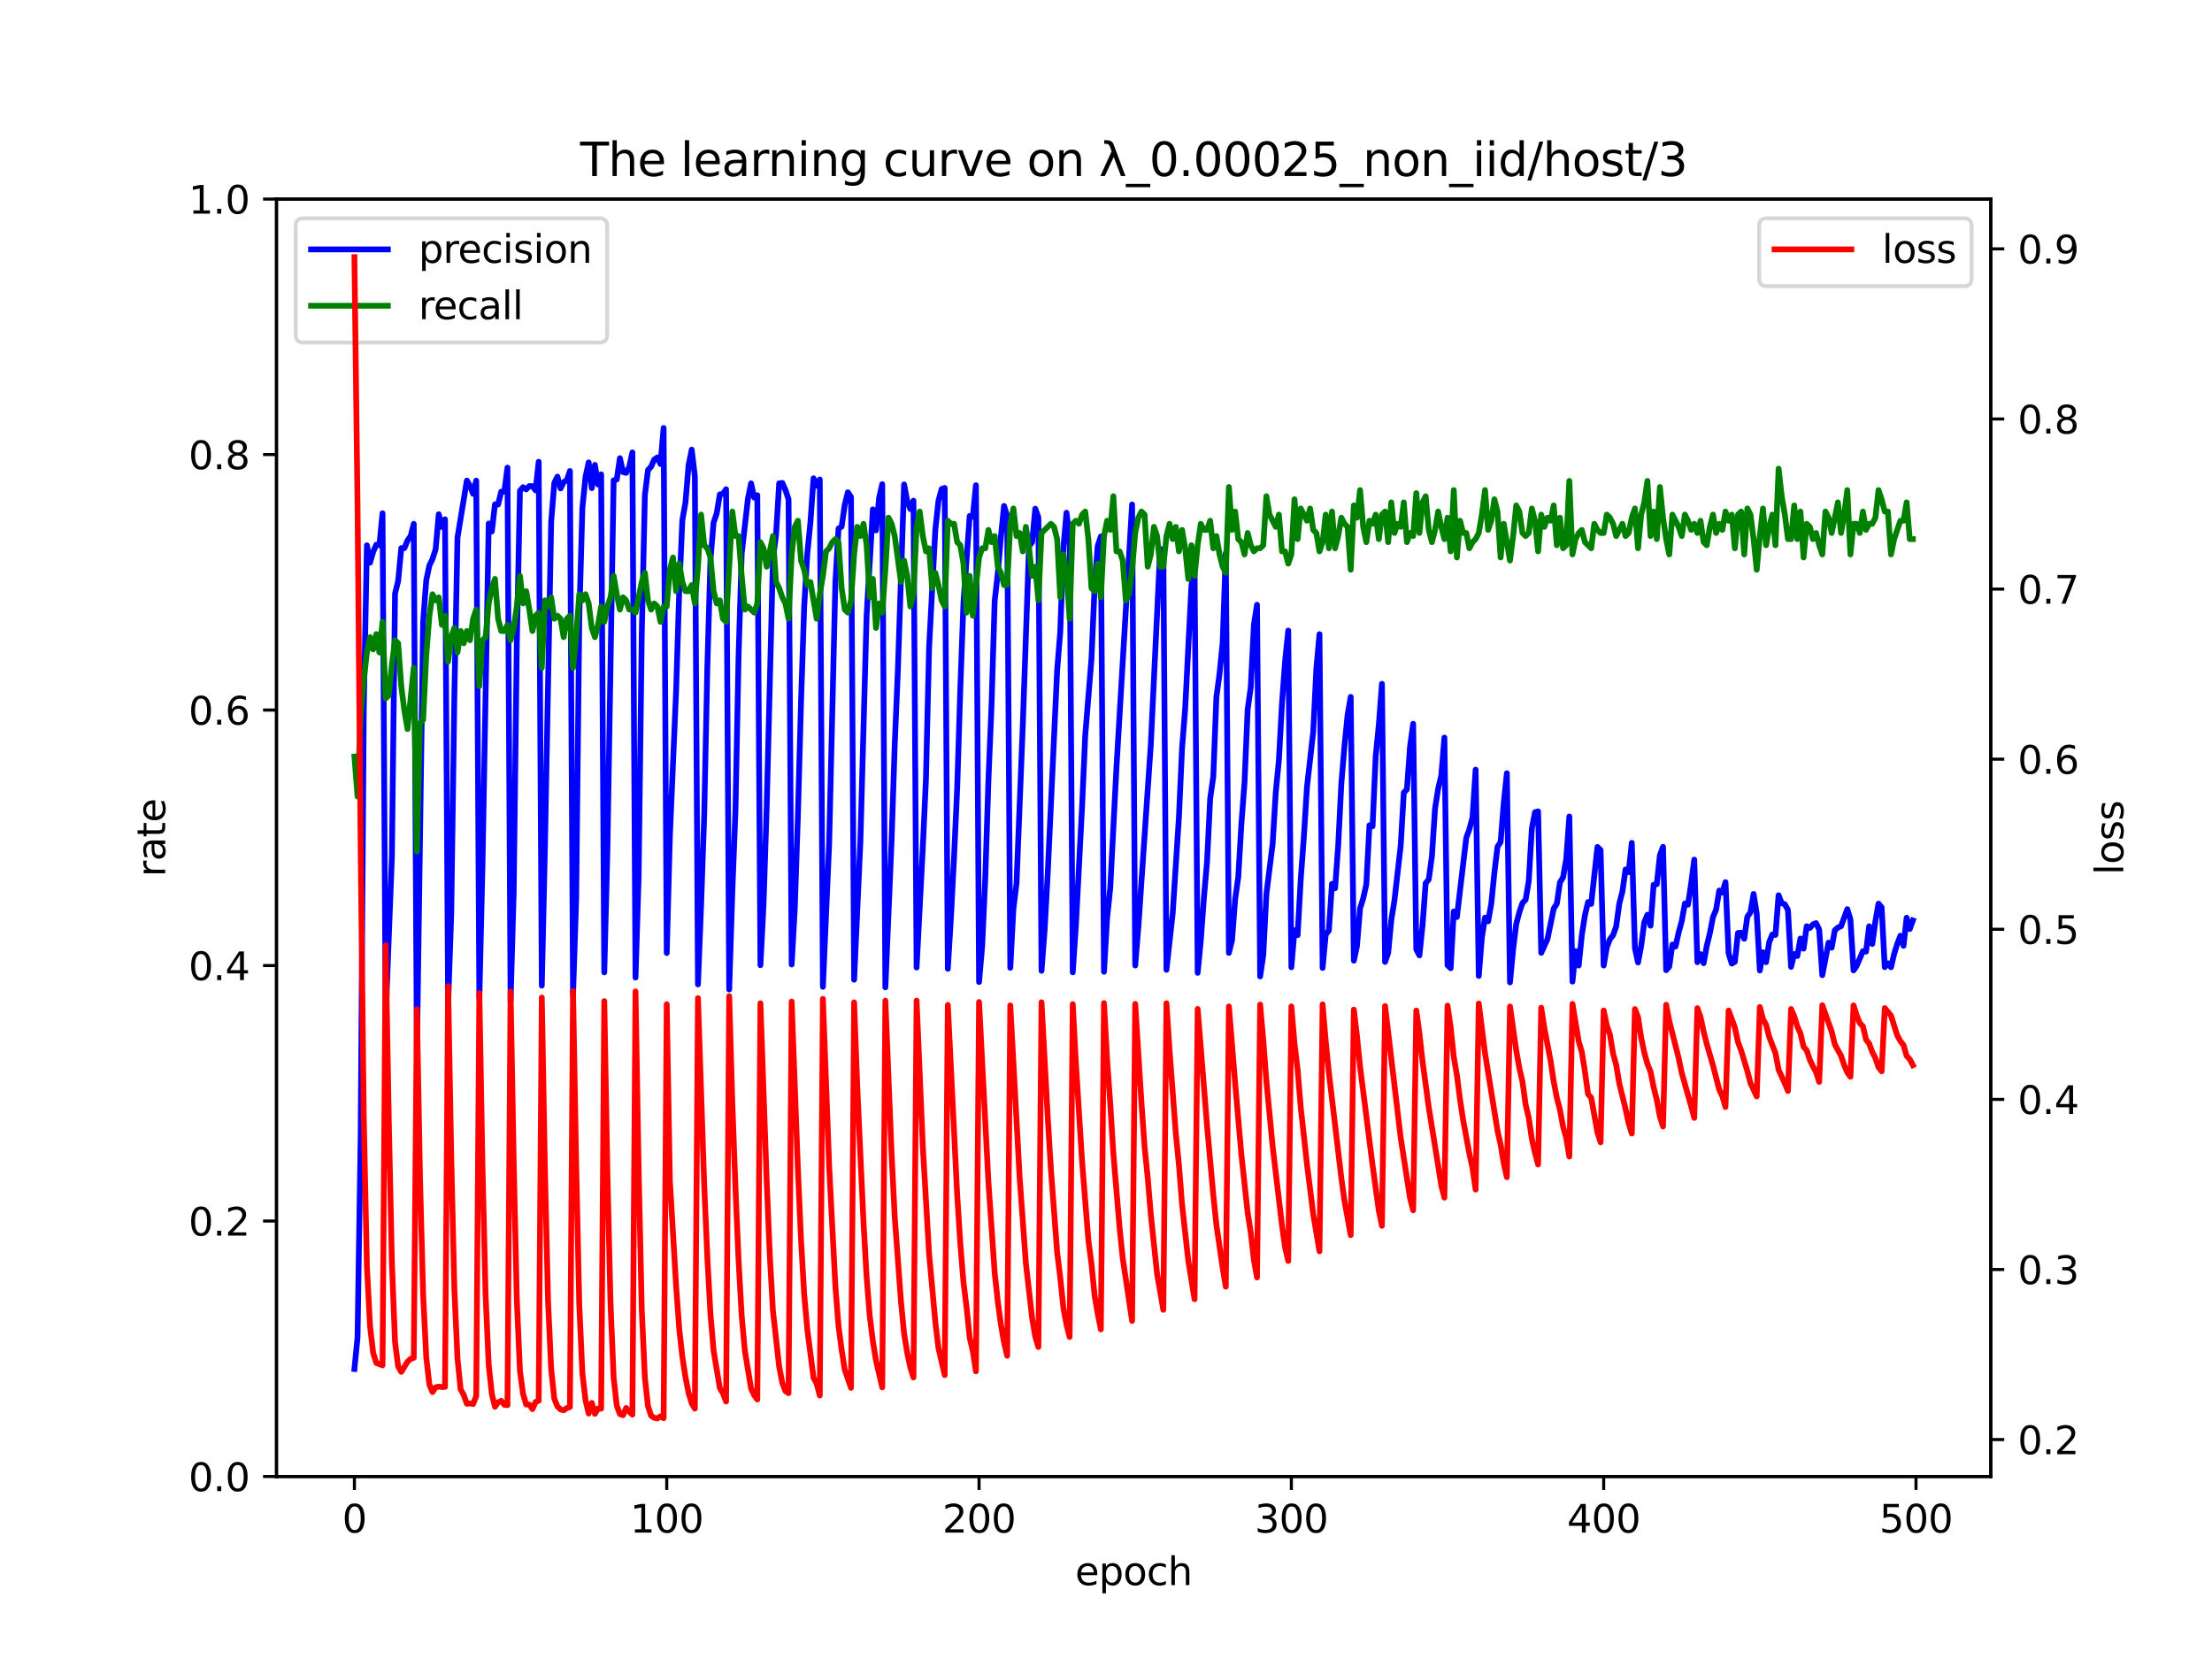 <?xml version="1.0" encoding="utf-8" standalone="no"?>
<!DOCTYPE svg PUBLIC "-//W3C//DTD SVG 1.1//EN"
  "http://www.w3.org/Graphics/SVG/1.1/DTD/svg11.dtd">
<svg xmlns:xlink="http://www.w3.org/1999/xlink" width="576pt" height="432pt" viewBox="0 0 576 432" xmlns="http://www.w3.org/2000/svg" version="1.1">
 <defs>
  <style type="text/css">*{stroke-linejoin: round; stroke-linecap: butt}</style>
 </defs>
 <g id="figure_1">
  <g id="patch_1">
   <path d="M 0 432 
L 576 432 
L 576 0 
L 0 0 
z
" style="fill: #ffffff"/>
  </g>
  <g id="axes_1">
   <g id="patch_2">
    <path d="M 72 384.48 
L 518.4 384.48 
L 518.4 51.84 
L 72 51.84 
z
" style="fill: #ffffff"/>
   </g>
   <g id="matplotlib.axis_1">
    <g id="xtick_1">
     <g id="line2d_1">
      <defs>
       <path id="mf24626fee8" d="M 0 0 
L 0 3.5 
" style="stroke: #000000; stroke-width: 0.8"/>
      </defs>
      <g>
       <use xlink:href="#mf24626fee8" x="92.291" y="384.48" style="stroke: #000000; stroke-width: 0.8"/>
      </g>
     </g>
     <g id="text_1">
      <!-- 0 -->
      <g transform="translate(89.11 399.078) scale(0.1 -0.1)">
       <defs>
        <path id="DejaVuSans-30" d="M 2034 4250 
Q 1547 4250 1301 3770 
Q 1056 3291 1056 2328 
Q 1056 1369 1301 889 
Q 1547 409 2034 409 
Q 2525 409 2770 889 
Q 3016 1369 3016 2328 
Q 3016 3291 2770 3770 
Q 2525 4250 2034 4250 
z
M 2034 4750 
Q 2819 4750 3233 4129 
Q 3647 3509 3647 2328 
Q 3647 1150 3233 529 
Q 2819 -91 2034 -91 
Q 1250 -91 836 529 
Q 422 1150 422 2328 
Q 422 3509 836 4129 
Q 1250 4750 2034 4750 
z
" transform="scale(0.016)"/>
       </defs>
       <use xlink:href="#DejaVuSans-30"/>
      </g>
     </g>
    </g>
    <g id="xtick_2">
     <g id="line2d_2">
      <g>
       <use xlink:href="#mf24626fee8" x="173.617" y="384.48" style="stroke: #000000; stroke-width: 0.8"/>
      </g>
     </g>
     <g id="text_2">
      <!-- 100 -->
      <g transform="translate(164.073 399.078) scale(0.1 -0.1)">
       <defs>
        <path id="DejaVuSans-31" d="M 794 531 
L 1825 531 
L 1825 4091 
L 703 3866 
L 703 4441 
L 1819 4666 
L 2450 4666 
L 2450 531 
L 3481 531 
L 3481 0 
L 794 0 
L 794 531 
z
" transform="scale(0.016)"/>
       </defs>
       <use xlink:href="#DejaVuSans-31"/>
       <use xlink:href="#DejaVuSans-30" x="63.623"/>
       <use xlink:href="#DejaVuSans-30" x="127.246"/>
      </g>
     </g>
    </g>
    <g id="xtick_3">
     <g id="line2d_3">
      <g>
       <use xlink:href="#mf24626fee8" x="254.943" y="384.48" style="stroke: #000000; stroke-width: 0.8"/>
      </g>
     </g>
     <g id="text_3">
      <!-- 200 -->
      <g transform="translate(245.4 399.078) scale(0.1 -0.1)">
       <defs>
        <path id="DejaVuSans-32" d="M 1228 531 
L 3431 531 
L 3431 0 
L 469 0 
L 469 531 
Q 828 903 1448 1529 
Q 2069 2156 2228 2338 
Q 2531 2678 2651 2914 
Q 2772 3150 2772 3378 
Q 2772 3750 2511 3984 
Q 2250 4219 1831 4219 
Q 1534 4219 1204 4116 
Q 875 4013 500 3803 
L 500 4441 
Q 881 4594 1212 4672 
Q 1544 4750 1819 4750 
Q 2544 4750 2975 4387 
Q 3406 4025 3406 3419 
Q 3406 3131 3298 2873 
Q 3191 2616 2906 2266 
Q 2828 2175 2409 1742 
Q 1991 1309 1228 531 
z
" transform="scale(0.016)"/>
       </defs>
       <use xlink:href="#DejaVuSans-32"/>
       <use xlink:href="#DejaVuSans-30" x="63.623"/>
       <use xlink:href="#DejaVuSans-30" x="127.246"/>
      </g>
     </g>
    </g>
    <g id="xtick_4">
     <g id="line2d_4">
      <g>
       <use xlink:href="#mf24626fee8" x="336.27" y="384.48" style="stroke: #000000; stroke-width: 0.8"/>
      </g>
     </g>
     <g id="text_4">
      <!-- 300 -->
      <g transform="translate(326.726 399.078) scale(0.1 -0.1)">
       <defs>
        <path id="DejaVuSans-33" d="M 2597 2516 
Q 3050 2419 3304 2112 
Q 3559 1806 3559 1356 
Q 3559 666 3084 287 
Q 2609 -91 1734 -91 
Q 1441 -91 1130 -33 
Q 819 25 488 141 
L 488 750 
Q 750 597 1062 519 
Q 1375 441 1716 441 
Q 2309 441 2620 675 
Q 2931 909 2931 1356 
Q 2931 1769 2642 2001 
Q 2353 2234 1838 2234 
L 1294 2234 
L 1294 2753 
L 1863 2753 
Q 2328 2753 2575 2939 
Q 2822 3125 2822 3475 
Q 2822 3834 2567 4026 
Q 2313 4219 1838 4219 
Q 1578 4219 1281 4162 
Q 984 4106 628 3988 
L 628 4550 
Q 988 4650 1302 4700 
Q 1616 4750 1894 4750 
Q 2613 4750 3031 4423 
Q 3450 4097 3450 3541 
Q 3450 3153 3228 2886 
Q 3006 2619 2597 2516 
z
" transform="scale(0.016)"/>
       </defs>
       <use xlink:href="#DejaVuSans-33"/>
       <use xlink:href="#DejaVuSans-30" x="63.623"/>
       <use xlink:href="#DejaVuSans-30" x="127.246"/>
      </g>
     </g>
    </g>
    <g id="xtick_5">
     <g id="line2d_5">
      <g>
       <use xlink:href="#mf24626fee8" x="417.596" y="384.48" style="stroke: #000000; stroke-width: 0.8"/>
      </g>
     </g>
     <g id="text_5">
      <!-- 400 -->
      <g transform="translate(408.052 399.078) scale(0.1 -0.1)">
       <defs>
        <path id="DejaVuSans-34" d="M 2419 4116 
L 825 1625 
L 2419 1625 
L 2419 4116 
z
M 2253 4666 
L 3047 4666 
L 3047 1625 
L 3713 1625 
L 3713 1100 
L 3047 1100 
L 3047 0 
L 2419 0 
L 2419 1100 
L 313 1100 
L 313 1709 
L 2253 4666 
z
" transform="scale(0.016)"/>
       </defs>
       <use xlink:href="#DejaVuSans-34"/>
       <use xlink:href="#DejaVuSans-30" x="63.623"/>
       <use xlink:href="#DejaVuSans-30" x="127.246"/>
      </g>
     </g>
    </g>
    <g id="xtick_6">
     <g id="line2d_6">
      <g>
       <use xlink:href="#mf24626fee8" x="498.922" y="384.48" style="stroke: #000000; stroke-width: 0.8"/>
      </g>
     </g>
     <g id="text_6">
      <!-- 500 -->
      <g transform="translate(489.379 399.078) scale(0.1 -0.1)">
       <defs>
        <path id="DejaVuSans-35" d="M 691 4666 
L 3169 4666 
L 3169 4134 
L 1269 4134 
L 1269 2991 
Q 1406 3038 1543 3061 
Q 1681 3084 1819 3084 
Q 2600 3084 3056 2656 
Q 3513 2228 3513 1497 
Q 3513 744 3044 326 
Q 2575 -91 1722 -91 
Q 1428 -91 1123 -41 
Q 819 9 494 109 
L 494 744 
Q 775 591 1075 516 
Q 1375 441 1709 441 
Q 2250 441 2565 725 
Q 2881 1009 2881 1497 
Q 2881 1984 2565 2268 
Q 2250 2553 1709 2553 
Q 1456 2553 1204 2497 
Q 953 2441 691 2322 
L 691 4666 
z
" transform="scale(0.016)"/>
       </defs>
       <use xlink:href="#DejaVuSans-35"/>
       <use xlink:href="#DejaVuSans-30" x="63.623"/>
       <use xlink:href="#DejaVuSans-30" x="127.246"/>
      </g>
     </g>
    </g>
    <g id="text_7">
     <!-- epoch -->
     <g transform="translate(279.972 412.757) scale(0.1 -0.1)">
      <defs>
       <path id="DejaVuSans-65" d="M 3597 1894 
L 3597 1613 
L 953 1613 
Q 991 1019 1311 708 
Q 1631 397 2203 397 
Q 2534 397 2845 478 
Q 3156 559 3463 722 
L 3463 178 
Q 3153 47 2828 -22 
Q 2503 -91 2169 -91 
Q 1331 -91 842 396 
Q 353 884 353 1716 
Q 353 2575 817 3079 
Q 1281 3584 2069 3584 
Q 2775 3584 3186 3129 
Q 3597 2675 3597 1894 
z
M 3022 2063 
Q 3016 2534 2758 2815 
Q 2500 3097 2075 3097 
Q 1594 3097 1305 2825 
Q 1016 2553 972 2059 
L 3022 2063 
z
" transform="scale(0.016)"/>
       <path id="DejaVuSans-70" d="M 1159 525 
L 1159 -1331 
L 581 -1331 
L 581 3500 
L 1159 3500 
L 1159 2969 
Q 1341 3281 1617 3432 
Q 1894 3584 2278 3584 
Q 2916 3584 3314 3078 
Q 3713 2572 3713 1747 
Q 3713 922 3314 415 
Q 2916 -91 2278 -91 
Q 1894 -91 1617 61 
Q 1341 213 1159 525 
z
M 3116 1747 
Q 3116 2381 2855 2742 
Q 2594 3103 2138 3103 
Q 1681 3103 1420 2742 
Q 1159 2381 1159 1747 
Q 1159 1113 1420 752 
Q 1681 391 2138 391 
Q 2594 391 2855 752 
Q 3116 1113 3116 1747 
z
" transform="scale(0.016)"/>
       <path id="DejaVuSans-6f" d="M 1959 3097 
Q 1497 3097 1228 2736 
Q 959 2375 959 1747 
Q 959 1119 1226 758 
Q 1494 397 1959 397 
Q 2419 397 2687 759 
Q 2956 1122 2956 1747 
Q 2956 2369 2687 2733 
Q 2419 3097 1959 3097 
z
M 1959 3584 
Q 2709 3584 3137 3096 
Q 3566 2609 3566 1747 
Q 3566 888 3137 398 
Q 2709 -91 1959 -91 
Q 1206 -91 779 398 
Q 353 888 353 1747 
Q 353 2609 779 3096 
Q 1206 3584 1959 3584 
z
" transform="scale(0.016)"/>
       <path id="DejaVuSans-63" d="M 3122 3366 
L 3122 2828 
Q 2878 2963 2633 3030 
Q 2388 3097 2138 3097 
Q 1578 3097 1268 2742 
Q 959 2388 959 1747 
Q 959 1106 1268 751 
Q 1578 397 2138 397 
Q 2388 397 2633 464 
Q 2878 531 3122 666 
L 3122 134 
Q 2881 22 2623 -34 
Q 2366 -91 2075 -91 
Q 1284 -91 818 406 
Q 353 903 353 1747 
Q 353 2603 823 3093 
Q 1294 3584 2113 3584 
Q 2378 3584 2631 3529 
Q 2884 3475 3122 3366 
z
" transform="scale(0.016)"/>
       <path id="DejaVuSans-68" d="M 3513 2113 
L 3513 0 
L 2938 0 
L 2938 2094 
Q 2938 2591 2744 2837 
Q 2550 3084 2163 3084 
Q 1697 3084 1428 2787 
Q 1159 2491 1159 1978 
L 1159 0 
L 581 0 
L 581 4863 
L 1159 4863 
L 1159 2956 
Q 1366 3272 1645 3428 
Q 1925 3584 2291 3584 
Q 2894 3584 3203 3211 
Q 3513 2838 3513 2113 
z
" transform="scale(0.016)"/>
      </defs>
      <use xlink:href="#DejaVuSans-65"/>
      <use xlink:href="#DejaVuSans-70" x="61.523"/>
      <use xlink:href="#DejaVuSans-6f" x="125"/>
      <use xlink:href="#DejaVuSans-63" x="186.182"/>
      <use xlink:href="#DejaVuSans-68" x="241.162"/>
     </g>
    </g>
   </g>
   <g id="matplotlib.axis_2">
    <g id="ytick_1">
     <g id="line2d_7">
      <defs>
       <path id="m75bf29a248" d="M 0 0 
L -3.5 0 
" style="stroke: #000000; stroke-width: 0.8"/>
      </defs>
      <g>
       <use xlink:href="#m75bf29a248" x="72" y="384.48" style="stroke: #000000; stroke-width: 0.8"/>
      </g>
     </g>
     <g id="text_8">
      <!-- 0.0 -->
      <g transform="translate(49.097 388.279) scale(0.1 -0.1)">
       <defs>
        <path id="DejaVuSans-2e" d="M 684 794 
L 1344 794 
L 1344 0 
L 684 0 
L 684 794 
z
" transform="scale(0.016)"/>
       </defs>
       <use xlink:href="#DejaVuSans-30"/>
       <use xlink:href="#DejaVuSans-2e" x="63.623"/>
       <use xlink:href="#DejaVuSans-30" x="95.41"/>
      </g>
     </g>
    </g>
    <g id="ytick_2">
     <g id="line2d_8">
      <g>
       <use xlink:href="#m75bf29a248" x="72" y="317.952" style="stroke: #000000; stroke-width: 0.8"/>
      </g>
     </g>
     <g id="text_9">
      <!-- 0.2 -->
      <g transform="translate(49.097 321.751) scale(0.1 -0.1)">
       <use xlink:href="#DejaVuSans-30"/>
       <use xlink:href="#DejaVuSans-2e" x="63.623"/>
       <use xlink:href="#DejaVuSans-32" x="95.41"/>
      </g>
     </g>
    </g>
    <g id="ytick_3">
     <g id="line2d_9">
      <g>
       <use xlink:href="#m75bf29a248" x="72" y="251.424" style="stroke: #000000; stroke-width: 0.8"/>
      </g>
     </g>
     <g id="text_10">
      <!-- 0.4 -->
      <g transform="translate(49.097 255.223) scale(0.1 -0.1)">
       <use xlink:href="#DejaVuSans-30"/>
       <use xlink:href="#DejaVuSans-2e" x="63.623"/>
       <use xlink:href="#DejaVuSans-34" x="95.41"/>
      </g>
     </g>
    </g>
    <g id="ytick_4">
     <g id="line2d_10">
      <g>
       <use xlink:href="#m75bf29a248" x="72" y="184.896" style="stroke: #000000; stroke-width: 0.8"/>
      </g>
     </g>
     <g id="text_11">
      <!-- 0.6 -->
      <g transform="translate(49.097 188.695) scale(0.1 -0.1)">
       <defs>
        <path id="DejaVuSans-36" d="M 2113 2584 
Q 1688 2584 1439 2293 
Q 1191 2003 1191 1497 
Q 1191 994 1439 701 
Q 1688 409 2113 409 
Q 2538 409 2786 701 
Q 3034 994 3034 1497 
Q 3034 2003 2786 2293 
Q 2538 2584 2113 2584 
z
M 3366 4563 
L 3366 3988 
Q 3128 4100 2886 4159 
Q 2644 4219 2406 4219 
Q 1781 4219 1451 3797 
Q 1122 3375 1075 2522 
Q 1259 2794 1537 2939 
Q 1816 3084 2150 3084 
Q 2853 3084 3261 2657 
Q 3669 2231 3669 1497 
Q 3669 778 3244 343 
Q 2819 -91 2113 -91 
Q 1303 -91 875 529 
Q 447 1150 447 2328 
Q 447 3434 972 4092 
Q 1497 4750 2381 4750 
Q 2619 4750 2861 4703 
Q 3103 4656 3366 4563 
z
" transform="scale(0.016)"/>
       </defs>
       <use xlink:href="#DejaVuSans-30"/>
       <use xlink:href="#DejaVuSans-2e" x="63.623"/>
       <use xlink:href="#DejaVuSans-36" x="95.41"/>
      </g>
     </g>
    </g>
    <g id="ytick_5">
     <g id="line2d_11">
      <g>
       <use xlink:href="#m75bf29a248" x="72" y="118.368" style="stroke: #000000; stroke-width: 0.8"/>
      </g>
     </g>
     <g id="text_12">
      <!-- 0.8 -->
      <g transform="translate(49.097 122.167) scale(0.1 -0.1)">
       <defs>
        <path id="DejaVuSans-38" d="M 2034 2216 
Q 1584 2216 1326 1975 
Q 1069 1734 1069 1313 
Q 1069 891 1326 650 
Q 1584 409 2034 409 
Q 2484 409 2743 651 
Q 3003 894 3003 1313 
Q 3003 1734 2745 1975 
Q 2488 2216 2034 2216 
z
M 1403 2484 
Q 997 2584 770 2862 
Q 544 3141 544 3541 
Q 544 4100 942 4425 
Q 1341 4750 2034 4750 
Q 2731 4750 3128 4425 
Q 3525 4100 3525 3541 
Q 3525 3141 3298 2862 
Q 3072 2584 2669 2484 
Q 3125 2378 3379 2068 
Q 3634 1759 3634 1313 
Q 3634 634 3220 271 
Q 2806 -91 2034 -91 
Q 1263 -91 848 271 
Q 434 634 434 1313 
Q 434 1759 690 2068 
Q 947 2378 1403 2484 
z
M 1172 3481 
Q 1172 3119 1398 2916 
Q 1625 2713 2034 2713 
Q 2441 2713 2670 2916 
Q 2900 3119 2900 3481 
Q 2900 3844 2670 4047 
Q 2441 4250 2034 4250 
Q 1625 4250 1398 4047 
Q 1172 3844 1172 3481 
z
" transform="scale(0.016)"/>
       </defs>
       <use xlink:href="#DejaVuSans-30"/>
       <use xlink:href="#DejaVuSans-2e" x="63.623"/>
       <use xlink:href="#DejaVuSans-38" x="95.41"/>
      </g>
     </g>
    </g>
    <g id="ytick_6">
     <g id="line2d_12">
      <g>
       <use xlink:href="#m75bf29a248" x="72" y="51.84" style="stroke: #000000; stroke-width: 0.8"/>
      </g>
     </g>
     <g id="text_13">
      <!-- 1.0 -->
      <g transform="translate(49.097 55.639) scale(0.1 -0.1)">
       <use xlink:href="#DejaVuSans-31"/>
       <use xlink:href="#DejaVuSans-2e" x="63.623"/>
       <use xlink:href="#DejaVuSans-30" x="95.41"/>
      </g>
     </g>
    </g>
    <g id="text_14">
     <!-- rate -->
     <g transform="translate(43.017 228.316) rotate(-90) scale(0.1 -0.1)">
      <defs>
       <path id="DejaVuSans-72" d="M 2631 2963 
Q 2534 3019 2420 3045 
Q 2306 3072 2169 3072 
Q 1681 3072 1420 2755 
Q 1159 2438 1159 1844 
L 1159 0 
L 581 0 
L 581 3500 
L 1159 3500 
L 1159 2956 
Q 1341 3275 1631 3429 
Q 1922 3584 2338 3584 
Q 2397 3584 2469 3576 
Q 2541 3569 2628 3553 
L 2631 2963 
z
" transform="scale(0.016)"/>
       <path id="DejaVuSans-61" d="M 2194 1759 
Q 1497 1759 1228 1600 
Q 959 1441 959 1056 
Q 959 750 1161 570 
Q 1363 391 1709 391 
Q 2188 391 2477 730 
Q 2766 1069 2766 1631 
L 2766 1759 
L 2194 1759 
z
M 3341 1997 
L 3341 0 
L 2766 0 
L 2766 531 
Q 2569 213 2275 61 
Q 1981 -91 1556 -91 
Q 1019 -91 701 211 
Q 384 513 384 1019 
Q 384 1609 779 1909 
Q 1175 2209 1959 2209 
L 2766 2209 
L 2766 2266 
Q 2766 2663 2505 2880 
Q 2244 3097 1772 3097 
Q 1472 3097 1187 3025 
Q 903 2953 641 2809 
L 641 3341 
Q 956 3463 1253 3523 
Q 1550 3584 1831 3584 
Q 2591 3584 2966 3190 
Q 3341 2797 3341 1997 
z
" transform="scale(0.016)"/>
       <path id="DejaVuSans-74" d="M 1172 4494 
L 1172 3500 
L 2356 3500 
L 2356 3053 
L 1172 3053 
L 1172 1153 
Q 1172 725 1289 603 
Q 1406 481 1766 481 
L 2356 481 
L 2356 0 
L 1766 0 
Q 1100 0 847 248 
Q 594 497 594 1153 
L 594 3053 
L 172 3053 
L 172 3500 
L 594 3500 
L 594 4494 
L 1172 4494 
z
" transform="scale(0.016)"/>
      </defs>
      <use xlink:href="#DejaVuSans-72"/>
      <use xlink:href="#DejaVuSans-61" x="41.113"/>
      <use xlink:href="#DejaVuSans-74" x="102.393"/>
      <use xlink:href="#DejaVuSans-65" x="141.602"/>
     </g>
    </g>
   </g>
   <g id="line2d_13">
    <path d="M 92.291 356.472 
L 93.104 348.245 
L 93.917 295.8 
L 94.731 183.816 
L 95.544 141.986 
L 96.357 146.508 
L 97.17 143.695 
L 97.984 141.838 
L 98.797 141.986 
L 99.61 133.651 
L 100.424 265.143 
L 102.05 223.034 
L 102.863 154.579 
L 103.677 151.289 
L 104.49 142.73 
L 105.303 142.736 
L 106.116 140.744 
L 106.93 139.58 
L 107.743 136.409 
L 108.556 274.499 
L 110.183 161.819 
L 110.996 151.11 
L 111.809 147.242 
L 112.622 145.576 
L 113.436 143.021 
L 114.249 133.909 
L 115.062 137.224 
L 115.876 135.222 
L 116.689 261.588 
L 117.502 237.947 
L 118.315 181.078 
L 119.129 139.999 
L 121.568 125.134 
L 122.382 126.495 
L 123.195 128.603 
L 124.008 125.149 
L 124.821 259.921 
L 125.635 225.442 
L 127.261 136.306 
L 128.074 138.394 
L 128.888 131.328 
L 129.701 131.384 
L 130.514 128.031 
L 131.328 128.031 
L 132.141 121.77 
L 132.954 260.76 
L 133.767 232.18 
L 134.581 167.308 
L 135.394 127.797 
L 136.207 126.865 
L 137.02 127.44 
L 137.834 126.57 
L 138.647 126.591 
L 139.46 127.689 
L 140.273 120.242 
L 141.087 256.653 
L 141.9 220.454 
L 143.526 135.866 
L 144.34 125.76 
L 145.153 124.113 
L 145.966 127.189 
L 146.78 125.55 
L 147.593 125.039 
L 148.406 122.654 
L 149.219 259.027 
L 150.033 234.078 
L 150.846 160.647 
L 151.659 132.132 
L 152.472 124.153 
L 153.286 120.406 
L 154.099 127.102 
L 154.912 121.06 
L 155.725 126.173 
L 156.539 123.514 
L 157.352 253.212 
L 158.165 221.32 
L 159.792 125.074 
L 160.605 124.859 
L 161.418 119.305 
L 162.232 122.925 
L 163.045 123.12 
L 163.858 121.527 
L 164.671 117.803 
L 165.485 254.557 
L 166.298 228.232 
L 167.111 165.223 
L 167.924 128.936 
L 168.738 122.4 
L 169.551 121.527 
L 170.364 119.669 
L 171.177 119.116 
L 171.991 120.825 
L 172.804 111.446 
L 173.617 248.16 
L 174.43 217.879 
L 176.057 179.942 
L 176.87 153.953 
L 177.684 135.426 
L 178.497 130.831 
L 179.31 121.102 
L 180.123 117.082 
L 180.937 124.034 
L 181.75 256.342 
L 182.563 235.692 
L 183.376 212.21 
L 184.19 173.622 
L 185.003 145.743 
L 185.816 136.074 
L 186.629 133.68 
L 187.443 128.741 
L 188.256 128.603 
L 189.069 127.398 
L 189.882 257.658 
L 190.696 232.181 
L 191.509 211.101 
L 192.322 170.839 
L 193.136 144.195 
L 194.762 129.845 
L 195.575 125.862 
L 196.389 129.577 
L 197.202 128.948 
L 198.015 251.337 
L 198.828 235.382 
L 199.642 210.24 
L 201.268 145.881 
L 202.081 139.2 
L 202.895 125.859 
L 203.708 125.76 
L 204.521 127.563 
L 205.334 130.001 
L 206.148 251.158 
L 206.961 236.534 
L 207.774 212.368 
L 208.588 182.737 
L 209.401 158.132 
L 210.214 144.286 
L 211.027 136.063 
L 211.841 124.548 
L 212.654 126.477 
L 213.467 124.859 
L 214.28 256.975 
L 215.907 219.791 
L 217.533 151.556 
L 218.347 137.63 
L 219.16 137.132 
L 219.973 131.423 
L 220.786 128.184 
L 221.6 129.426 
L 222.413 255.12 
L 224.039 219.237 
L 225.666 160.261 
L 227.293 132.636 
L 228.106 138.113 
L 228.919 129.635 
L 229.732 126.065 
L 230.546 257.104 
L 232.172 218.693 
L 232.985 193.957 
L 233.799 174.65 
L 235.425 126.144 
L 236.238 130.464 
L 237.052 132.561 
L 237.865 130.368 
L 238.678 251.937 
L 240.305 220.563 
L 241.118 202.821 
L 241.931 168.656 
L 243.558 137.925 
L 244.371 130.416 
L 245.184 127.358 
L 245.998 127.069 
L 246.811 252.271 
L 247.624 238.774 
L 248.437 223.09 
L 249.251 205.231 
L 250.064 179.363 
L 250.877 157.125 
L 252.504 134.362 
L 253.317 134.555 
L 254.13 126.351 
L 254.943 255.716 
L 255.757 246.412 
L 256.57 228.458 
L 257.383 203.2 
L 258.197 183.579 
L 259.01 156.532 
L 259.823 149.256 
L 260.636 139.77 
L 261.45 131.743 
L 262.263 134.355 
L 263.076 252.02 
L 263.889 236.64 
L 264.703 229.986 
L 266.329 189.038 
L 267.956 142.197 
L 268.769 141.206 
L 269.582 132.454 
L 270.395 134.782 
L 271.209 252.792 
L 272.022 242.117 
L 272.835 227.287 
L 275.275 174.608 
L 276.088 164.508 
L 276.902 142.633 
L 277.715 133.511 
L 278.528 140.02 
L 279.341 253.197 
L 280.155 241.132 
L 281.781 209.816 
L 282.594 191.512 
L 284.221 171.532 
L 285.034 152.834 
L 285.847 142.116 
L 286.661 139.691 
L 287.474 253.051 
L 288.287 239.125 
L 289.101 231.297 
L 290.727 199.816 
L 294.793 131.366 
L 295.607 251.424 
L 296.42 241.463 
L 299.673 193.766 
L 302.113 142.93 
L 302.926 143.519 
L 303.739 252.541 
L 305.366 237.812 
L 306.992 212.758 
L 307.806 194.838 
L 308.619 184.5 
L 310.245 152.548 
L 311.059 147.111 
L 311.872 253.322 
L 312.685 244.87 
L 313.498 233.768 
L 314.312 224.378 
L 315.125 207.977 
L 315.938 202.22 
L 316.751 181.457 
L 317.565 175.452 
L 318.378 167.35 
L 319.191 143.968 
L 320.005 248.131 
L 320.818 244.825 
L 321.631 234.148 
L 322.444 228.364 
L 323.258 214.538 
L 324.071 203.75 
L 324.884 184.766 
L 325.697 178.946 
L 326.511 162.72 
L 327.324 157.476 
L 328.137 254.26 
L 328.95 248.745 
L 329.764 232.849 
L 331.39 219.744 
L 332.203 206.383 
L 333.017 197.964 
L 333.83 183.163 
L 334.643 172.097 
L 335.457 164.198 
L 336.27 251.865 
L 337.083 242.238 
L 337.896 243.5 
L 338.71 228.986 
L 339.523 217.895 
L 340.336 204.923 
L 341.963 190.545 
L 342.776 174.104 
L 343.589 165.141 
L 344.402 252.032 
L 345.216 243.333 
L 346.029 242.322 
L 346.842 230.162 
L 347.655 231.304 
L 348.469 220.035 
L 349.282 204.036 
L 350.095 194.313 
L 350.909 186.175 
L 351.722 181.467 
L 352.535 250.153 
L 353.348 246.395 
L 354.162 236.538 
L 354.975 233.942 
L 355.788 230.293 
L 356.601 214.899 
L 357.415 215.166 
L 358.228 196.959 
L 359.041 188.734 
L 359.854 178.059 
L 360.668 250.488 
L 361.481 248.115 
L 362.294 239.577 
L 363.107 234.475 
L 364.734 220.279 
L 365.547 206.4 
L 366.361 205.547 
L 367.174 194.4 
L 367.987 188.471 
L 368.8 247.234 
L 369.614 248.78 
L 370.427 240.953 
L 371.24 229.988 
L 372.053 228.98 
L 372.867 222.927 
L 373.68 210.562 
L 374.493 205.366 
L 375.306 201.97 
L 376.12 192.064 
L 376.933 251.339 
L 377.746 252.125 
L 378.559 237.351 
L 379.373 238.798 
L 381.812 218.16 
L 382.626 215.935 
L 383.439 212.813 
L 384.252 200.415 
L 385.066 254.133 
L 385.879 244.092 
L 386.692 238.95 
L 387.505 239.915 
L 388.319 235.366 
L 389.132 227.277 
L 389.945 220.503 
L 390.758 219.261 
L 391.572 209.139 
L 392.385 201.348 
L 393.198 255.813 
L 394.011 247.221 
L 394.825 240.623 
L 395.638 237.521 
L 396.451 235.131 
L 397.264 234.303 
L 398.078 229.483 
L 398.891 215.757 
L 399.704 211.507 
L 400.518 211.278 
L 401.331 248.124 
L 402.957 244.539 
L 404.584 236.588 
L 405.397 235.332 
L 406.21 229.775 
L 407.024 228.458 
L 407.837 223.713 
L 408.65 212.607 
L 409.463 255.619 
L 410.277 247.668 
L 411.09 251.424 
L 411.903 243.484 
L 412.716 238.291 
L 413.53 234.89 
L 414.343 235.382 
L 415.97 220.547 
L 416.783 221.338 
L 417.596 251.424 
L 418.409 246.685 
L 419.223 244.539 
L 420.036 243.539 
L 420.849 241.254 
L 421.662 235.299 
L 422.476 232.122 
L 423.289 226.399 
L 424.102 227.102 
L 424.915 219.478 
L 425.729 246.896 
L 426.542 250.629 
L 427.355 246.32 
L 428.168 240.17 
L 428.982 238.19 
L 429.795 241.052 
L 430.608 230.389 
L 431.422 230.256 
L 432.235 222.669 
L 433.048 220.517 
L 433.861 252.63 
L 434.675 251.689 
L 435.488 245.954 
L 436.301 246.47 
L 437.114 242.834 
L 437.928 239.833 
L 438.741 235.267 
L 439.554 235.579 
L 440.367 230.147 
L 441.181 223.842 
L 441.994 250.554 
L 442.807 248.459 
L 443.62 250.81 
L 444.434 246.334 
L 445.247 243.028 
L 446.06 238.805 
L 446.874 236.853 
L 447.687 231.897 
L 448.5 232.43 
L 449.313 229.707 
L 450.127 248.281 
L 450.94 250.914 
L 451.753 250.451 
L 452.566 242.95 
L 453.38 242.883 
L 454.193 244.446 
L 455.006 238.69 
L 455.819 237.576 
L 456.633 232.784 
L 457.446 237.96 
L 458.259 252.712 
L 459.072 247.968 
L 459.886 250.543 
L 460.699 245.319 
L 461.512 243.333 
L 462.326 243.444 
L 463.139 233.113 
L 463.952 235.189 
L 464.765 235.48 
L 465.579 236.961 
L 466.392 251.771 
L 467.205 248.42 
L 468.018 248.944 
L 468.832 244.398 
L 469.645 247.025 
L 470.458 241.196 
L 471.271 241.657 
L 472.085 240.712 
L 472.898 240.383 
L 473.711 242.054 
L 474.524 253.939 
L 476.151 245.473 
L 476.964 246.774 
L 477.778 242.245 
L 478.591 241.535 
L 479.404 241.189 
L 481.031 236.742 
L 481.844 239.372 
L 482.657 252.695 
L 483.47 251.51 
L 485.097 247.689 
L 485.91 247.797 
L 486.723 241.196 
L 487.537 245.806 
L 488.35 239.874 
L 489.163 235.302 
L 489.976 236.279 
L 490.79 251.845 
L 491.603 250.83 
L 492.416 251.865 
L 493.23 248.4 
L 494.043 245.768 
L 494.856 243.661 
L 495.669 246.286 
L 496.483 238.979 
L 497.296 241.92 
L 498.109 239.689 
L 498.109 239.689 
" clip-path="url(#p66235c1198)" style="fill: none; stroke: #0000ff; stroke-width: 1.5; stroke-linecap: square"/>
   </g>
   <g id="line2d_14">
    <path d="M 92.291 197.021 
L 93.104 207.391 
L 93.917 185.853 
L 94.731 177.079 
L 95.544 169.899 
L 96.357 165.911 
L 97.17 169.102 
L 97.984 165.113 
L 98.797 169.899 
L 99.61 161.922 
L 100.424 181.865 
L 101.237 181.067 
L 102.05 173.09 
L 102.863 166.708 
L 103.677 167.506 
L 104.49 178.674 
L 105.303 185.056 
L 106.116 189.842 
L 107.743 173.888 
L 108.556 221.75 
L 109.369 188.246 
L 110.183 187.449 
L 110.996 170.697 
L 111.809 160.327 
L 112.622 154.743 
L 113.436 156.338 
L 114.249 155.541 
L 115.062 162.72 
L 115.876 160.327 
L 116.689 172.292 
L 117.502 165.911 
L 118.315 163.518 
L 119.129 169.899 
L 119.942 164.315 
L 120.755 167.506 
L 121.568 164.315 
L 122.382 166.708 
L 123.195 161.125 
L 124.008 158.732 
L 124.821 178.674 
L 125.635 166.708 
L 126.448 165.911 
L 127.261 157.136 
L 128.074 153.148 
L 128.888 150.755 
L 129.701 161.125 
L 130.514 164.315 
L 131.328 164.315 
L 132.141 162.72 
L 132.954 166.708 
L 133.767 163.518 
L 134.581 157.934 
L 135.394 149.957 
L 136.207 157.136 
L 137.02 153.945 
L 137.834 158.732 
L 138.647 164.315 
L 139.46 160.327 
L 140.273 159.529 
L 141.087 173.888 
L 141.9 156.338 
L 142.713 157.934 
L 143.526 155.541 
L 144.34 161.125 
L 145.153 160.327 
L 145.966 161.125 
L 146.78 165.911 
L 147.593 161.125 
L 148.406 160.327 
L 149.219 173.888 
L 150.033 165.911 
L 150.846 154.743 
L 151.659 156.338 
L 152.472 154.743 
L 153.286 157.136 
L 154.099 163.518 
L 154.912 165.911 
L 155.725 162.72 
L 156.539 157.934 
L 157.352 161.922 
L 158.165 157.934 
L 158.978 155.541 
L 159.792 149.957 
L 160.605 154.743 
L 161.418 158.732 
L 162.232 155.541 
L 163.045 156.338 
L 163.858 158.732 
L 164.671 158.732 
L 165.485 159.529 
L 167.111 151.552 
L 167.924 149.159 
L 168.738 156.338 
L 169.551 158.732 
L 170.364 157.136 
L 171.177 157.934 
L 171.991 161.922 
L 172.804 157.934 
L 173.617 157.934 
L 174.43 148.361 
L 175.244 145.171 
L 176.057 153.945 
L 176.87 146.766 
L 177.684 151.552 
L 178.497 153.945 
L 179.31 153.945 
L 180.123 152.35 
L 180.937 157.136 
L 181.75 147.564 
L 182.563 134.003 
L 183.376 141.98 
L 184.19 142.778 
L 185.003 145.171 
L 185.816 153.945 
L 186.629 157.136 
L 187.443 156.338 
L 188.256 161.125 
L 189.069 161.922 
L 190.696 133.205 
L 191.509 139.587 
L 192.322 139.587 
L 193.136 149.957 
L 193.949 158.732 
L 194.762 157.934 
L 196.389 159.529 
L 197.202 157.136 
L 198.015 141.182 
L 198.828 142.778 
L 199.642 147.564 
L 201.268 139.587 
L 202.081 151.552 
L 202.895 153.148 
L 203.708 155.541 
L 204.521 157.136 
L 205.334 161.125 
L 206.148 144.373 
L 206.961 137.194 
L 207.774 135.598 
L 208.588 145.968 
L 209.401 148.361 
L 210.214 152.35 
L 211.027 151.552 
L 212.654 161.125 
L 213.467 154.743 
L 214.28 149.957 
L 215.094 143.575 
L 215.907 142.778 
L 216.72 141.182 
L 217.533 140.384 
L 218.347 141.182 
L 219.16 153.148 
L 219.973 158.732 
L 220.786 159.529 
L 221.6 156.338 
L 222.413 144.373 
L 223.226 137.194 
L 224.039 139.587 
L 224.853 136.396 
L 225.666 141.98 
L 226.479 155.541 
L 227.293 150.755 
L 228.106 163.518 
L 228.919 157.136 
L 229.732 159.529 
L 230.546 148.361 
L 231.359 134.801 
L 232.172 136.396 
L 232.985 139.587 
L 234.612 151.552 
L 235.425 145.968 
L 236.238 149.957 
L 237.052 157.934 
L 237.865 154.743 
L 238.678 137.194 
L 239.491 133.205 
L 240.305 139.587 
L 241.118 143.575 
L 241.931 142.778 
L 242.745 153.148 
L 243.558 149.159 
L 244.371 152.35 
L 245.184 156.338 
L 245.998 157.934 
L 246.811 135.598 
L 247.624 136.396 
L 248.437 136.396 
L 249.251 141.182 
L 250.064 141.98 
L 250.877 146.766 
L 251.69 159.529 
L 252.504 149.957 
L 253.317 160.327 
L 254.943 145.171 
L 255.757 142.778 
L 256.57 142.778 
L 257.383 137.991 
L 258.197 141.182 
L 259.01 139.587 
L 259.823 147.564 
L 260.636 149.159 
L 261.45 152.35 
L 262.263 152.35 
L 263.076 136.396 
L 263.889 132.407 
L 264.703 139.587 
L 265.516 138.789 
L 266.329 143.575 
L 267.142 137.194 
L 267.956 142.778 
L 268.769 149.957 
L 269.582 147.564 
L 270.395 156.338 
L 271.209 138.789 
L 273.649 136.396 
L 274.462 137.194 
L 275.275 140.384 
L 276.088 155.541 
L 276.902 144.373 
L 277.715 149.159 
L 278.528 161.125 
L 279.341 136.396 
L 280.155 135.598 
L 280.968 136.396 
L 281.781 134.003 
L 282.594 133.205 
L 283.408 140.384 
L 284.221 153.148 
L 285.034 153.945 
L 285.847 146.766 
L 286.661 155.541 
L 287.474 139.587 
L 288.287 135.598 
L 289.101 137.991 
L 289.914 129.217 
L 290.727 143.575 
L 291.54 143.575 
L 292.354 145.968 
L 293.167 156.338 
L 293.98 154.743 
L 294.793 148.361 
L 295.607 138.789 
L 296.42 134.801 
L 297.233 133.205 
L 298.046 134.003 
L 298.86 147.564 
L 299.673 144.373 
L 300.486 137.194 
L 301.299 139.587 
L 302.113 147.564 
L 302.926 147.564 
L 303.739 139.587 
L 304.553 136.396 
L 305.366 140.384 
L 306.179 137.194 
L 306.992 143.575 
L 307.806 137.991 
L 308.619 142.778 
L 309.432 150.755 
L 310.245 141.98 
L 311.059 149.957 
L 311.872 141.98 
L 312.685 136.396 
L 313.498 137.991 
L 314.312 137.991 
L 315.125 135.598 
L 315.938 142.778 
L 316.751 139.587 
L 317.565 144.373 
L 318.378 147.564 
L 319.191 149.159 
L 320.005 126.824 
L 320.818 137.991 
L 321.631 133.205 
L 322.444 140.384 
L 323.258 141.182 
L 324.071 144.373 
L 324.884 138.789 
L 325.697 141.98 
L 326.511 143.575 
L 327.324 142.778 
L 328.137 142.778 
L 328.95 141.98 
L 329.764 129.217 
L 330.577 134.003 
L 332.203 137.194 
L 333.017 134.003 
L 333.83 143.575 
L 334.643 143.575 
L 335.457 146.766 
L 336.27 144.373 
L 337.083 130.014 
L 337.896 140.384 
L 338.71 132.407 
L 340.336 135.598 
L 341.149 132.407 
L 341.963 137.991 
L 342.776 138.789 
L 343.589 143.575 
L 344.402 141.182 
L 345.216 134.003 
L 346.029 142.778 
L 346.842 133.205 
L 347.655 142.778 
L 348.469 139.587 
L 349.282 134.801 
L 350.095 136.396 
L 350.909 137.194 
L 351.722 148.361 
L 352.535 131.61 
L 353.348 134.801 
L 354.162 127.621 
L 354.975 137.194 
L 355.788 141.182 
L 356.601 135.598 
L 357.415 136.396 
L 358.228 134.003 
L 359.041 140.384 
L 359.854 134.003 
L 360.668 133.205 
L 361.481 141.182 
L 362.294 130.812 
L 363.107 138.789 
L 363.921 136.396 
L 364.734 137.194 
L 365.547 130.812 
L 366.361 141.182 
L 367.174 138.789 
L 367.987 139.587 
L 368.8 128.419 
L 369.614 138.789 
L 370.427 130.812 
L 371.24 129.217 
L 372.053 137.991 
L 372.867 141.182 
L 373.68 137.991 
L 374.493 133.205 
L 375.306 137.194 
L 376.12 140.384 
L 376.933 134.801 
L 377.746 143.575 
L 378.559 127.621 
L 379.373 145.171 
L 380.186 135.598 
L 380.999 138.789 
L 381.812 138.789 
L 382.626 142.778 
L 383.439 141.182 
L 384.252 140.384 
L 385.066 138.789 
L 385.879 134.003 
L 386.692 127.621 
L 387.505 137.991 
L 388.319 135.598 
L 389.132 130.014 
L 389.945 133.205 
L 390.758 145.171 
L 391.572 136.396 
L 393.198 145.968 
L 394.011 139.587 
L 394.825 131.61 
L 395.638 133.205 
L 396.451 138.789 
L 397.264 139.587 
L 398.078 138.789 
L 398.891 132.407 
L 399.704 135.598 
L 400.518 143.575 
L 401.331 134.003 
L 402.144 137.194 
L 402.957 134.801 
L 403.771 135.598 
L 404.584 131.61 
L 405.397 141.98 
L 406.21 134.801 
L 407.024 142.778 
L 407.837 141.98 
L 408.65 125.228 
L 409.463 144.373 
L 410.277 140.384 
L 411.09 138.789 
L 411.903 137.991 
L 412.716 141.182 
L 414.343 142.778 
L 415.156 136.396 
L 415.97 137.991 
L 416.783 138.789 
L 417.596 138.789 
L 418.409 134.003 
L 419.223 134.801 
L 420.036 136.396 
L 420.849 139.587 
L 422.476 136.396 
L 423.289 139.587 
L 424.102 138.789 
L 424.915 134.801 
L 425.729 132.407 
L 426.542 142.778 
L 427.355 134.003 
L 428.168 130.812 
L 428.982 125.228 
L 429.795 139.587 
L 430.608 133.205 
L 431.422 140.384 
L 432.235 126.824 
L 433.048 134.801 
L 433.861 140.384 
L 434.675 144.373 
L 435.488 134.003 
L 437.114 137.194 
L 437.928 139.587 
L 438.741 134.003 
L 439.554 135.598 
L 440.367 137.991 
L 441.181 136.396 
L 441.994 138.789 
L 442.807 135.598 
L 443.62 141.182 
L 444.434 141.98 
L 445.247 137.194 
L 446.06 134.003 
L 446.874 138.789 
L 447.687 136.396 
L 448.5 137.991 
L 449.313 133.205 
L 450.127 135.598 
L 450.94 134.003 
L 451.753 142.778 
L 452.566 134.003 
L 453.38 133.205 
L 454.193 144.373 
L 455.006 132.407 
L 455.819 134.003 
L 456.633 140.384 
L 457.446 148.361 
L 458.259 139.587 
L 459.072 132.407 
L 459.886 141.98 
L 460.699 137.194 
L 461.512 134.003 
L 462.326 141.98 
L 463.139 122.037 
L 463.952 129.217 
L 464.765 134.003 
L 465.579 140.384 
L 466.392 140.384 
L 467.205 131.61 
L 468.018 140.384 
L 468.832 133.205 
L 469.645 145.171 
L 470.458 136.396 
L 471.271 137.194 
L 472.085 140.384 
L 472.898 138.789 
L 473.711 141.98 
L 474.524 144.373 
L 475.338 133.205 
L 476.151 134.801 
L 476.964 138.789 
L 478.591 130.812 
L 479.404 138.789 
L 480.217 134.003 
L 481.031 127.621 
L 481.844 144.373 
L 482.657 136.396 
L 483.47 136.396 
L 484.284 138.789 
L 485.097 133.205 
L 485.91 137.991 
L 486.723 136.396 
L 487.537 136.396 
L 488.35 134.801 
L 489.163 127.621 
L 489.976 130.014 
L 490.79 133.205 
L 491.603 133.205 
L 492.416 144.373 
L 493.23 140.384 
L 494.856 135.598 
L 495.669 135.598 
L 496.483 130.812 
L 497.296 140.384 
L 498.109 140.384 
L 498.109 140.384 
" clip-path="url(#p66235c1198)" style="fill: none; stroke: #008000; stroke-width: 1.5; stroke-linecap: square"/>
   </g>
   <g id="patch_3">
    <path d="M 72 384.48 
L 72 51.84 
" style="fill: none; stroke: #000000; stroke-width: 0.8; stroke-linejoin: miter; stroke-linecap: square"/>
   </g>
   <g id="patch_4">
    <path d="M 518.4 384.48 
L 518.4 51.84 
" style="fill: none; stroke: #000000; stroke-width: 0.8; stroke-linejoin: miter; stroke-linecap: square"/>
   </g>
   <g id="patch_5">
    <path d="M 72 384.48 
L 518.4 384.48 
" style="fill: none; stroke: #000000; stroke-width: 0.8; stroke-linejoin: miter; stroke-linecap: square"/>
   </g>
   <g id="patch_6">
    <path d="M 72 51.84 
L 518.4 51.84 
" style="fill: none; stroke: #000000; stroke-width: 0.8; stroke-linejoin: miter; stroke-linecap: square"/>
   </g>
   <g id="legend_1">
    <g id="patch_7">
     <path d="M 79 89.196 
L 156.108 89.196 
Q 158.108 89.196 158.108 87.196 
L 158.108 58.84 
Q 158.108 56.84 156.108 56.84 
L 79 56.84 
Q 77 56.84 77 58.84 
L 77 87.196 
Q 77 89.196 79 89.196 
z
" style="fill: #ffffff; opacity: 0.8; stroke: #cccccc; stroke-linejoin: miter"/>
    </g>
    <g id="line2d_15">
     <path d="M 81 64.938 
L 91 64.938 
L 101 64.938 
" style="fill: none; stroke: #0000ff; stroke-width: 1.5; stroke-linecap: square"/>
    </g>
    <g id="text_15">
     <!-- precision -->
     <g transform="translate(109 68.438) scale(0.1 -0.1)">
      <defs>
       <path id="DejaVuSans-69" d="M 603 3500 
L 1178 3500 
L 1178 0 
L 603 0 
L 603 3500 
z
M 603 4863 
L 1178 4863 
L 1178 4134 
L 603 4134 
L 603 4863 
z
" transform="scale(0.016)"/>
       <path id="DejaVuSans-73" d="M 2834 3397 
L 2834 2853 
Q 2591 2978 2328 3040 
Q 2066 3103 1784 3103 
Q 1356 3103 1142 2972 
Q 928 2841 928 2578 
Q 928 2378 1081 2264 
Q 1234 2150 1697 2047 
L 1894 2003 
Q 2506 1872 2764 1633 
Q 3022 1394 3022 966 
Q 3022 478 2636 193 
Q 2250 -91 1575 -91 
Q 1294 -91 989 -36 
Q 684 19 347 128 
L 347 722 
Q 666 556 975 473 
Q 1284 391 1588 391 
Q 1994 391 2212 530 
Q 2431 669 2431 922 
Q 2431 1156 2273 1281 
Q 2116 1406 1581 1522 
L 1381 1569 
Q 847 1681 609 1914 
Q 372 2147 372 2553 
Q 372 3047 722 3315 
Q 1072 3584 1716 3584 
Q 2034 3584 2315 3537 
Q 2597 3491 2834 3397 
z
" transform="scale(0.016)"/>
       <path id="DejaVuSans-6e" d="M 3513 2113 
L 3513 0 
L 2938 0 
L 2938 2094 
Q 2938 2591 2744 2837 
Q 2550 3084 2163 3084 
Q 1697 3084 1428 2787 
Q 1159 2491 1159 1978 
L 1159 0 
L 581 0 
L 581 3500 
L 1159 3500 
L 1159 2956 
Q 1366 3272 1645 3428 
Q 1925 3584 2291 3584 
Q 2894 3584 3203 3211 
Q 3513 2838 3513 2113 
z
" transform="scale(0.016)"/>
      </defs>
      <use xlink:href="#DejaVuSans-70"/>
      <use xlink:href="#DejaVuSans-72" x="63.477"/>
      <use xlink:href="#DejaVuSans-65" x="102.34"/>
      <use xlink:href="#DejaVuSans-63" x="163.863"/>
      <use xlink:href="#DejaVuSans-69" x="218.844"/>
      <use xlink:href="#DejaVuSans-73" x="246.627"/>
      <use xlink:href="#DejaVuSans-69" x="298.727"/>
      <use xlink:href="#DejaVuSans-6f" x="326.51"/>
      <use xlink:href="#DejaVuSans-6e" x="387.691"/>
     </g>
    </g>
    <g id="line2d_16">
     <path d="M 81 79.617 
L 91 79.617 
L 101 79.617 
" style="fill: none; stroke: #008000; stroke-width: 1.5; stroke-linecap: square"/>
    </g>
    <g id="text_16">
     <!-- recall -->
     <g transform="translate(109 83.117) scale(0.1 -0.1)">
      <defs>
       <path id="DejaVuSans-6c" d="M 603 4863 
L 1178 4863 
L 1178 0 
L 603 0 
L 603 4863 
z
" transform="scale(0.016)"/>
      </defs>
      <use xlink:href="#DejaVuSans-72"/>
      <use xlink:href="#DejaVuSans-65" x="38.863"/>
      <use xlink:href="#DejaVuSans-63" x="100.387"/>
      <use xlink:href="#DejaVuSans-61" x="155.367"/>
      <use xlink:href="#DejaVuSans-6c" x="216.646"/>
      <use xlink:href="#DejaVuSans-6c" x="244.43"/>
     </g>
    </g>
   </g>
  </g>
  <g id="axes_2">
   <g id="matplotlib.axis_3">
    <g id="ytick_7">
     <g id="line2d_17">
      <defs>
       <path id="m39aeeb4478" d="M 0 0 
L 3.5 0 
" style="stroke: #000000; stroke-width: 0.8"/>
      </defs>
      <g>
       <use xlink:href="#m39aeeb4478" x="518.4" y="374.866" style="stroke: #000000; stroke-width: 0.8"/>
      </g>
     </g>
     <g id="text_17">
      <!-- 0.2 -->
      <g transform="translate(525.4 378.665) scale(0.1 -0.1)">
       <use xlink:href="#DejaVuSans-30"/>
       <use xlink:href="#DejaVuSans-2e" x="63.623"/>
       <use xlink:href="#DejaVuSans-32" x="95.41"/>
      </g>
     </g>
    </g>
    <g id="ytick_8">
     <g id="line2d_18">
      <g>
       <use xlink:href="#m39aeeb4478" x="518.4" y="330.571" style="stroke: #000000; stroke-width: 0.8"/>
      </g>
     </g>
     <g id="text_18">
      <!-- 0.3 -->
      <g transform="translate(525.4 334.37) scale(0.1 -0.1)">
       <use xlink:href="#DejaVuSans-30"/>
       <use xlink:href="#DejaVuSans-2e" x="63.623"/>
       <use xlink:href="#DejaVuSans-33" x="95.41"/>
      </g>
     </g>
    </g>
    <g id="ytick_9">
     <g id="line2d_19">
      <g>
       <use xlink:href="#m39aeeb4478" x="518.4" y="286.277" style="stroke: #000000; stroke-width: 0.8"/>
      </g>
     </g>
     <g id="text_19">
      <!-- 0.4 -->
      <g transform="translate(525.4 290.076) scale(0.1 -0.1)">
       <use xlink:href="#DejaVuSans-30"/>
       <use xlink:href="#DejaVuSans-2e" x="63.623"/>
       <use xlink:href="#DejaVuSans-34" x="95.41"/>
      </g>
     </g>
    </g>
    <g id="ytick_10">
     <g id="line2d_20">
      <g>
       <use xlink:href="#m39aeeb4478" x="518.4" y="241.982" style="stroke: #000000; stroke-width: 0.8"/>
      </g>
     </g>
     <g id="text_20">
      <!-- 0.5 -->
      <g transform="translate(525.4 245.782) scale(0.1 -0.1)">
       <use xlink:href="#DejaVuSans-30"/>
       <use xlink:href="#DejaVuSans-2e" x="63.623"/>
       <use xlink:href="#DejaVuSans-35" x="95.41"/>
      </g>
     </g>
    </g>
    <g id="ytick_11">
     <g id="line2d_21">
      <g>
       <use xlink:href="#m39aeeb4478" x="518.4" y="197.688" style="stroke: #000000; stroke-width: 0.8"/>
      </g>
     </g>
     <g id="text_21">
      <!-- 0.6 -->
      <g transform="translate(525.4 201.487) scale(0.1 -0.1)">
       <use xlink:href="#DejaVuSans-30"/>
       <use xlink:href="#DejaVuSans-2e" x="63.623"/>
       <use xlink:href="#DejaVuSans-36" x="95.41"/>
      </g>
     </g>
    </g>
    <g id="ytick_12">
     <g id="line2d_22">
      <g>
       <use xlink:href="#m39aeeb4478" x="518.4" y="153.393" style="stroke: #000000; stroke-width: 0.8"/>
      </g>
     </g>
     <g id="text_22">
      <!-- 0.7 -->
      <g transform="translate(525.4 157.193) scale(0.1 -0.1)">
       <defs>
        <path id="DejaVuSans-37" d="M 525 4666 
L 3525 4666 
L 3525 4397 
L 1831 0 
L 1172 0 
L 2766 4134 
L 525 4134 
L 525 4666 
z
" transform="scale(0.016)"/>
       </defs>
       <use xlink:href="#DejaVuSans-30"/>
       <use xlink:href="#DejaVuSans-2e" x="63.623"/>
       <use xlink:href="#DejaVuSans-37" x="95.41"/>
      </g>
     </g>
    </g>
    <g id="ytick_13">
     <g id="line2d_23">
      <g>
       <use xlink:href="#m39aeeb4478" x="518.4" y="109.099" style="stroke: #000000; stroke-width: 0.8"/>
      </g>
     </g>
     <g id="text_23">
      <!-- 0.8 -->
      <g transform="translate(525.4 112.898) scale(0.1 -0.1)">
       <use xlink:href="#DejaVuSans-30"/>
       <use xlink:href="#DejaVuSans-2e" x="63.623"/>
       <use xlink:href="#DejaVuSans-38" x="95.41"/>
      </g>
     </g>
    </g>
    <g id="ytick_14">
     <g id="line2d_24">
      <g>
       <use xlink:href="#m39aeeb4478" x="518.4" y="64.805" style="stroke: #000000; stroke-width: 0.8"/>
      </g>
     </g>
     <g id="text_24">
      <!-- 0.9 -->
      <g transform="translate(525.4 68.604) scale(0.1 -0.1)">
       <defs>
        <path id="DejaVuSans-39" d="M 703 97 
L 703 672 
Q 941 559 1184 500 
Q 1428 441 1663 441 
Q 2288 441 2617 861 
Q 2947 1281 2994 2138 
Q 2813 1869 2534 1725 
Q 2256 1581 1919 1581 
Q 1219 1581 811 2004 
Q 403 2428 403 3163 
Q 403 3881 828 4315 
Q 1253 4750 1959 4750 
Q 2769 4750 3195 4129 
Q 3622 3509 3622 2328 
Q 3622 1225 3098 567 
Q 2575 -91 1691 -91 
Q 1453 -91 1209 -44 
Q 966 3 703 97 
z
M 1959 2075 
Q 2384 2075 2632 2365 
Q 2881 2656 2881 3163 
Q 2881 3666 2632 3958 
Q 2384 4250 1959 4250 
Q 1534 4250 1286 3958 
Q 1038 3666 1038 3163 
Q 1038 2656 1286 2365 
Q 1534 2075 1959 2075 
z
" transform="scale(0.016)"/>
       </defs>
       <use xlink:href="#DejaVuSans-30"/>
       <use xlink:href="#DejaVuSans-2e" x="63.623"/>
       <use xlink:href="#DejaVuSans-39" x="95.41"/>
      </g>
     </g>
    </g>
    <g id="text_25">
     <!-- loss -->
     <g transform="translate(552.902 227.818) rotate(-90) scale(0.1 -0.1)">
      <use xlink:href="#DejaVuSans-6c"/>
      <use xlink:href="#DejaVuSans-6f" x="27.783"/>
      <use xlink:href="#DejaVuSans-73" x="88.965"/>
      <use xlink:href="#DejaVuSans-73" x="141.064"/>
     </g>
    </g>
   </g>
   <g id="line2d_25">
    <path d="M 92.291 66.96 
L 93.104 131.783 
L 93.917 221.3 
L 94.731 291.458 
L 95.544 329.791 
L 96.357 345.293 
L 97.17 352.316 
L 97.984 354.9 
L 99.61 355.532 
L 100.424 246.142 
L 101.237 291.662 
L 102.05 328.702 
L 102.863 349.454 
L 103.677 355.825 
L 104.49 357.239 
L 106.116 354.592 
L 106.93 353.829 
L 107.743 353.585 
L 108.556 262.812 
L 109.369 306.87 
L 110.183 337.097 
L 110.996 353.452 
L 111.809 360.518 
L 112.622 362.486 
L 113.436 361.26 
L 114.249 361.077 
L 115.062 361.182 
L 115.876 361.139 
L 116.689 256.778 
L 117.502 301.25 
L 118.315 335.696 
L 119.129 353.743 
L 119.942 361.778 
L 120.755 363.244 
L 121.568 365.539 
L 122.382 365.424 
L 123.195 365.612 
L 124.008 363.561 
L 124.821 258.617 
L 125.635 303.8 
L 126.448 337.322 
L 127.261 355.473 
L 128.074 363.017 
L 128.888 366.319 
L 129.701 365.177 
L 130.514 364.765 
L 131.328 365.802 
L 132.141 365.894 
L 132.954 258.23 
L 133.767 302.369 
L 134.581 338.547 
L 135.394 357.044 
L 136.207 362.98 
L 137.02 365.74 
L 137.834 365.751 
L 138.647 366.93 
L 139.46 365.069 
L 140.273 364.758 
L 141.087 259.75 
L 141.9 304.9 
L 142.713 338.771 
L 143.526 356.536 
L 144.34 364.227 
L 145.153 366.229 
L 145.966 367.023 
L 146.78 367.237 
L 147.593 366.661 
L 148.406 366.377 
L 149.219 258.051 
L 150.033 303.167 
L 150.846 339.86 
L 151.659 357.671 
L 152.472 364.654 
L 153.286 368.084 
L 154.099 365.308 
L 154.912 368.162 
L 155.725 366.766 
L 156.539 366.806 
L 157.352 260.686 
L 158.165 305.462 
L 158.978 339.365 
L 159.792 358.763 
L 160.605 366.037 
L 161.418 368.219 
L 162.232 368.518 
L 163.045 366.638 
L 163.858 367.593 
L 164.671 368.363 
L 165.485 258.154 
L 166.298 304.487 
L 167.111 340.947 
L 167.924 358.772 
L 168.738 366.18 
L 169.551 368.652 
L 170.364 369.196 
L 171.177 369.36 
L 171.991 368.796 
L 172.804 369.291 
L 173.617 261.488 
L 174.43 307.373 
L 176.057 334.842 
L 176.87 345.977 
L 177.684 353.335 
L 178.497 358.628 
L 179.31 362.746 
L 180.123 365.435 
L 180.937 366.806 
L 181.75 259.916 
L 183.376 308.669 
L 184.19 327.385 
L 185.003 342.199 
L 185.816 351.688 
L 187.443 361.456 
L 188.256 362.834 
L 189.069 364.958 
L 189.882 259.406 
L 190.696 287.182 
L 191.509 309.217 
L 192.322 328.165 
L 193.136 342.667 
L 193.949 351.666 
L 195.575 361.561 
L 196.389 363.313 
L 197.202 364.426 
L 198.015 261.247 
L 199.642 307.542 
L 200.455 326.877 
L 201.268 341.305 
L 202.895 355.903 
L 203.708 360.098 
L 204.521 362.211 
L 205.334 362.775 
L 206.148 260.809 
L 207.774 304.51 
L 208.588 322.817 
L 209.401 336.957 
L 210.214 346.117 
L 211.841 358.77 
L 212.654 360.284 
L 213.467 363.389 
L 214.28 260.105 
L 215.907 303.552 
L 217.533 334.949 
L 218.347 345.311 
L 219.16 351.515 
L 219.973 356.685 
L 221.6 361.389 
L 222.413 261.016 
L 223.226 282.917 
L 224.853 318.21 
L 225.666 332.52 
L 226.479 342.673 
L 227.293 349.281 
L 228.106 354.275 
L 229.732 361.269 
L 230.546 260.566 
L 232.172 300.505 
L 232.985 316.882 
L 234.612 338.885 
L 235.425 347.278 
L 236.238 352.274 
L 237.052 356.126 
L 237.865 358.695 
L 238.678 260.554 
L 240.305 298.698 
L 241.931 326.419 
L 243.558 344.252 
L 244.371 351.001 
L 245.998 358.067 
L 246.811 261.687 
L 249.251 311.21 
L 250.064 323.81 
L 250.877 333.8 
L 251.69 340.417 
L 252.504 348.316 
L 253.317 351.834 
L 254.13 357.087 
L 254.943 260.918 
L 257.383 307.8 
L 259.01 331.398 
L 259.823 338.894 
L 260.636 344.928 
L 261.45 349.566 
L 262.263 353.04 
L 263.076 261.805 
L 265.516 306.695 
L 267.142 329.006 
L 268.769 343.251 
L 269.582 348.051 
L 270.395 350.751 
L 271.209 260.989 
L 272.835 290.995 
L 273.649 304.381 
L 275.275 326.062 
L 276.088 332.657 
L 276.902 340.54 
L 277.715 344.928 
L 278.528 348.144 
L 279.341 261.469 
L 280.155 276.762 
L 281.781 302.585 
L 283.408 322.898 
L 284.221 329.105 
L 285.034 337.384 
L 285.847 342.118 
L 286.661 346.168 
L 287.474 261.206 
L 288.287 275.921 
L 289.101 287.32 
L 289.914 300.389 
L 291.54 319.724 
L 292.354 327.635 
L 294.793 343.969 
L 295.607 261.412 
L 297.233 287.141 
L 298.046 298.637 
L 298.86 306.607 
L 299.673 316.298 
L 301.299 331.697 
L 302.926 341.072 
L 303.739 261.24 
L 304.553 273.609 
L 306.179 295.175 
L 306.992 303.322 
L 307.806 313.66 
L 309.432 328.311 
L 311.059 338.313 
L 311.872 262.732 
L 314.312 293.123 
L 315.938 311.175 
L 316.751 318.981 
L 318.378 330.162 
L 319.191 335.053 
L 320.005 262.085 
L 321.631 282.048 
L 323.258 300.747 
L 324.884 315.716 
L 325.697 320.995 
L 326.511 328.117 
L 327.324 332.647 
L 328.137 261.585 
L 328.95 270.864 
L 329.764 281.49 
L 331.39 298.49 
L 333.83 319.092 
L 334.643 324.887 
L 335.457 328.359 
L 336.27 262.08 
L 337.083 271.749 
L 337.896 278.489 
L 338.71 288.367 
L 340.336 303.157 
L 341.963 316.167 
L 343.589 325.832 
L 344.402 261.536 
L 345.216 271.177 
L 346.029 279.244 
L 349.282 306.768 
L 350.095 312.677 
L 351.722 321.62 
L 352.535 262.903 
L 353.348 269.759 
L 354.162 277.783 
L 357.415 303.449 
L 359.041 315.272 
L 359.854 319.198 
L 360.668 261.971 
L 364.734 296.255 
L 367.174 312.017 
L 367.987 315.183 
L 368.8 263.132 
L 369.614 269.115 
L 370.427 276.397 
L 372.053 288.403 
L 374.493 303.544 
L 375.306 308.728 
L 376.12 311.856 
L 376.933 261.86 
L 377.746 267.521 
L 378.559 275.222 
L 379.373 279.975 
L 380.186 286.287 
L 380.999 291.677 
L 382.626 300.445 
L 383.439 304.163 
L 384.252 309.764 
L 385.066 261.304 
L 386.692 274.209 
L 389.945 294.4 
L 390.758 298.018 
L 391.572 302.928 
L 392.385 306.538 
L 393.198 262.087 
L 394.825 273.541 
L 395.638 278.156 
L 396.451 281.668 
L 397.264 287.602 
L 398.078 291.057 
L 398.891 296.576 
L 399.704 300.196 
L 400.518 303.226 
L 401.331 262.408 
L 402.144 267.672 
L 403.771 276.233 
L 404.584 281.645 
L 405.397 285.9 
L 406.21 288.983 
L 407.024 293.367 
L 407.837 296.248 
L 408.65 301.176 
L 409.463 261.406 
L 411.09 271.145 
L 411.903 273.934 
L 412.716 279.067 
L 413.53 284.939 
L 414.343 285.83 
L 415.97 294.876 
L 416.783 297.452 
L 417.596 263.128 
L 418.409 267.017 
L 419.223 269.409 
L 420.036 274.337 
L 420.849 277.285 
L 421.662 282.13 
L 423.289 288.756 
L 424.102 292.49 
L 424.915 295.179 
L 425.729 262.762 
L 426.542 264.841 
L 427.355 270.225 
L 428.168 274.069 
L 428.982 277.034 
L 429.795 279.047 
L 430.608 283.141 
L 431.422 286.409 
L 432.235 290.774 
L 433.048 293.337 
L 433.861 261.637 
L 434.675 265.865 
L 437.114 275.506 
L 437.928 279.402 
L 440.367 288.04 
L 441.181 291.1 
L 441.994 262.525 
L 442.807 264.813 
L 443.62 268.621 
L 444.434 271.839 
L 446.06 277.436 
L 447.687 283.739 
L 448.5 285.479 
L 449.313 288.267 
L 450.127 263.144 
L 451.753 267.559 
L 452.566 271.332 
L 453.38 273.524 
L 455.006 278.917 
L 455.819 282.049 
L 457.446 285.516 
L 458.259 262.217 
L 459.072 265.35 
L 459.886 266.823 
L 460.699 270.009 
L 462.326 274.234 
L 463.139 278.542 
L 464.765 282.121 
L 465.579 284.092 
L 466.392 262.746 
L 467.205 264.605 
L 468.018 267.266 
L 468.832 269.096 
L 469.645 272.597 
L 470.458 273.499 
L 471.271 275.946 
L 472.085 277.689 
L 472.898 279.156 
L 473.711 281.733 
L 474.524 261.757 
L 476.151 266.339 
L 476.964 268.615 
L 477.778 271.953 
L 479.404 274.929 
L 480.217 277.354 
L 481.031 279.266 
L 481.844 280.397 
L 482.657 261.804 
L 483.47 264.361 
L 484.284 266.429 
L 485.097 267.223 
L 485.91 270.685 
L 486.723 271.739 
L 487.537 273.969 
L 488.35 275.531 
L 489.163 277.916 
L 489.976 278.958 
L 490.79 262.506 
L 492.416 264.472 
L 494.043 269.624 
L 494.856 271.104 
L 495.669 272.136 
L 496.483 274.961 
L 497.296 275.831 
L 498.109 277.364 
L 498.109 277.364 
" clip-path="url(#p66235c1198)" style="fill: none; stroke: #ff0000; stroke-width: 1.5; stroke-linecap: square"/>
   </g>
   <g id="patch_8">
    <path d="M 72 384.48 
L 72 51.84 
" style="fill: none; stroke: #000000; stroke-width: 0.8; stroke-linejoin: miter; stroke-linecap: square"/>
   </g>
   <g id="patch_9">
    <path d="M 518.4 384.48 
L 518.4 51.84 
" style="fill: none; stroke: #000000; stroke-width: 0.8; stroke-linejoin: miter; stroke-linecap: square"/>
   </g>
   <g id="patch_10">
    <path d="M 72 384.48 
L 518.4 384.48 
" style="fill: none; stroke: #000000; stroke-width: 0.8; stroke-linejoin: miter; stroke-linecap: square"/>
   </g>
   <g id="patch_11">
    <path d="M 72 51.84 
L 518.4 51.84 
" style="fill: none; stroke: #000000; stroke-width: 0.8; stroke-linejoin: miter; stroke-linecap: square"/>
   </g>
   <g id="text_26">
    <!-- The learning curve on λ_0.00025_non_iid/host/3 -->
    <g transform="translate(151.057 45.84) scale(0.12 -0.12)">
     <defs>
      <path id="DejaVuSans-54" d="M -19 4666 
L 3928 4666 
L 3928 4134 
L 2272 4134 
L 2272 0 
L 1638 0 
L 1638 4134 
L -19 4134 
L -19 4666 
z
" transform="scale(0.016)"/>
      <path id="DejaVuSans-20" transform="scale(0.016)"/>
      <path id="DejaVuSans-67" d="M 2906 1791 
Q 2906 2416 2648 2759 
Q 2391 3103 1925 3103 
Q 1463 3103 1205 2759 
Q 947 2416 947 1791 
Q 947 1169 1205 825 
Q 1463 481 1925 481 
Q 2391 481 2648 825 
Q 2906 1169 2906 1791 
z
M 3481 434 
Q 3481 -459 3084 -895 
Q 2688 -1331 1869 -1331 
Q 1566 -1331 1297 -1286 
Q 1028 -1241 775 -1147 
L 775 -588 
Q 1028 -725 1275 -790 
Q 1522 -856 1778 -856 
Q 2344 -856 2625 -561 
Q 2906 -266 2906 331 
L 2906 616 
Q 2728 306 2450 153 
Q 2172 0 1784 0 
Q 1141 0 747 490 
Q 353 981 353 1791 
Q 353 2603 747 3093 
Q 1141 3584 1784 3584 
Q 2172 3584 2450 3431 
Q 2728 3278 2906 2969 
L 2906 3500 
L 3481 3500 
L 3481 434 
z
" transform="scale(0.016)"/>
      <path id="DejaVuSans-75" d="M 544 1381 
L 544 3500 
L 1119 3500 
L 1119 1403 
Q 1119 906 1312 657 
Q 1506 409 1894 409 
Q 2359 409 2629 706 
Q 2900 1003 2900 1516 
L 2900 3500 
L 3475 3500 
L 3475 0 
L 2900 0 
L 2900 538 
Q 2691 219 2414 64 
Q 2138 -91 1772 -91 
Q 1169 -91 856 284 
Q 544 659 544 1381 
z
M 1991 3584 
L 1991 3584 
z
" transform="scale(0.016)"/>
      <path id="DejaVuSans-76" d="M 191 3500 
L 800 3500 
L 1894 563 
L 2988 3500 
L 3597 3500 
L 2284 0 
L 1503 0 
L 191 3500 
z
" transform="scale(0.016)"/>
      <path id="DejaVuSans-3bb" d="M 1981 4316 
L 3597 0 
L 2988 0 
L 2006 2588 
L 800 0 
L 191 0 
L 1725 3356 
L 1494 3975 
Q 1347 4369 1013 4369 
L 713 4369 
L 713 4863 
L 1078 4856 
Q 1784 4847 1981 4316 
z
" transform="scale(0.016)"/>
      <path id="DejaVuSans-5f" d="M 3263 -1063 
L 3263 -1509 
L -63 -1509 
L -63 -1063 
L 3263 -1063 
z
" transform="scale(0.016)"/>
      <path id="DejaVuSans-64" d="M 2906 2969 
L 2906 4863 
L 3481 4863 
L 3481 0 
L 2906 0 
L 2906 525 
Q 2725 213 2448 61 
Q 2172 -91 1784 -91 
Q 1150 -91 751 415 
Q 353 922 353 1747 
Q 353 2572 751 3078 
Q 1150 3584 1784 3584 
Q 2172 3584 2448 3432 
Q 2725 3281 2906 2969 
z
M 947 1747 
Q 947 1113 1208 752 
Q 1469 391 1925 391 
Q 2381 391 2643 752 
Q 2906 1113 2906 1747 
Q 2906 2381 2643 2742 
Q 2381 3103 1925 3103 
Q 1469 3103 1208 2742 
Q 947 2381 947 1747 
z
" transform="scale(0.016)"/>
      <path id="DejaVuSans-2f" d="M 1625 4666 
L 2156 4666 
L 531 -594 
L 0 -594 
L 1625 4666 
z
" transform="scale(0.016)"/>
     </defs>
     <use xlink:href="#DejaVuSans-54"/>
     <use xlink:href="#DejaVuSans-68" x="61.084"/>
     <use xlink:href="#DejaVuSans-65" x="124.463"/>
     <use xlink:href="#DejaVuSans-20" x="185.986"/>
     <use xlink:href="#DejaVuSans-6c" x="217.773"/>
     <use xlink:href="#DejaVuSans-65" x="245.557"/>
     <use xlink:href="#DejaVuSans-61" x="307.08"/>
     <use xlink:href="#DejaVuSans-72" x="368.359"/>
     <use xlink:href="#DejaVuSans-6e" x="407.723"/>
     <use xlink:href="#DejaVuSans-69" x="471.102"/>
     <use xlink:href="#DejaVuSans-6e" x="498.885"/>
     <use xlink:href="#DejaVuSans-67" x="562.264"/>
     <use xlink:href="#DejaVuSans-20" x="625.74"/>
     <use xlink:href="#DejaVuSans-63" x="657.527"/>
     <use xlink:href="#DejaVuSans-75" x="712.508"/>
     <use xlink:href="#DejaVuSans-72" x="775.887"/>
     <use xlink:href="#DejaVuSans-76" x="817"/>
     <use xlink:href="#DejaVuSans-65" x="876.18"/>
     <use xlink:href="#DejaVuSans-20" x="937.703"/>
     <use xlink:href="#DejaVuSans-6f" x="969.49"/>
     <use xlink:href="#DejaVuSans-6e" x="1030.672"/>
     <use xlink:href="#DejaVuSans-20" x="1094.051"/>
     <use xlink:href="#DejaVuSans-3bb" x="1125.838"/>
     <use xlink:href="#DejaVuSans-5f" x="1185.018"/>
     <use xlink:href="#DejaVuSans-30" x="1235.018"/>
     <use xlink:href="#DejaVuSans-2e" x="1298.641"/>
     <use xlink:href="#DejaVuSans-30" x="1330.428"/>
     <use xlink:href="#DejaVuSans-30" x="1394.051"/>
     <use xlink:href="#DejaVuSans-30" x="1457.674"/>
     <use xlink:href="#DejaVuSans-32" x="1521.297"/>
     <use xlink:href="#DejaVuSans-35" x="1584.92"/>
     <use xlink:href="#DejaVuSans-5f" x="1648.543"/>
     <use xlink:href="#DejaVuSans-6e" x="1698.543"/>
     <use xlink:href="#DejaVuSans-6f" x="1761.922"/>
     <use xlink:href="#DejaVuSans-6e" x="1823.104"/>
     <use xlink:href="#DejaVuSans-5f" x="1886.482"/>
     <use xlink:href="#DejaVuSans-69" x="1936.482"/>
     <use xlink:href="#DejaVuSans-69" x="1964.266"/>
     <use xlink:href="#DejaVuSans-64" x="1992.049"/>
     <use xlink:href="#DejaVuSans-2f" x="2055.525"/>
     <use xlink:href="#DejaVuSans-68" x="2089.217"/>
     <use xlink:href="#DejaVuSans-6f" x="2152.596"/>
     <use xlink:href="#DejaVuSans-73" x="2213.777"/>
     <use xlink:href="#DejaVuSans-74" x="2265.877"/>
     <use xlink:href="#DejaVuSans-2f" x="2305.086"/>
     <use xlink:href="#DejaVuSans-33" x="2338.777"/>
    </g>
   </g>
   <g id="legend_2">
    <g id="patch_12">
     <path d="M 460.084 74.518 
L 511.4 74.518 
Q 513.4 74.518 513.4 72.518 
L 513.4 58.84 
Q 513.4 56.84 511.4 56.84 
L 460.084 56.84 
Q 458.084 56.84 458.084 58.84 
L 458.084 72.518 
Q 458.084 74.518 460.084 74.518 
z
" style="fill: #ffffff; opacity: 0.8; stroke: #cccccc; stroke-linejoin: miter"/>
    </g>
    <g id="line2d_26">
     <path d="M 462.084 64.938 
L 472.084 64.938 
L 482.084 64.938 
" style="fill: none; stroke: #ff0000; stroke-width: 1.5; stroke-linecap: square"/>
    </g>
    <g id="text_27">
     <!-- loss -->
     <g transform="translate(490.084 68.438) scale(0.1 -0.1)">
      <use xlink:href="#DejaVuSans-6c"/>
      <use xlink:href="#DejaVuSans-6f" x="27.783"/>
      <use xlink:href="#DejaVuSans-73" x="88.965"/>
      <use xlink:href="#DejaVuSans-73" x="141.064"/>
     </g>
    </g>
   </g>
  </g>
 </g>
 <defs>
  <clipPath id="p66235c1198">
   <rect x="72" y="51.84" width="446.4" height="332.64"/>
  </clipPath>
 </defs>
</svg>
